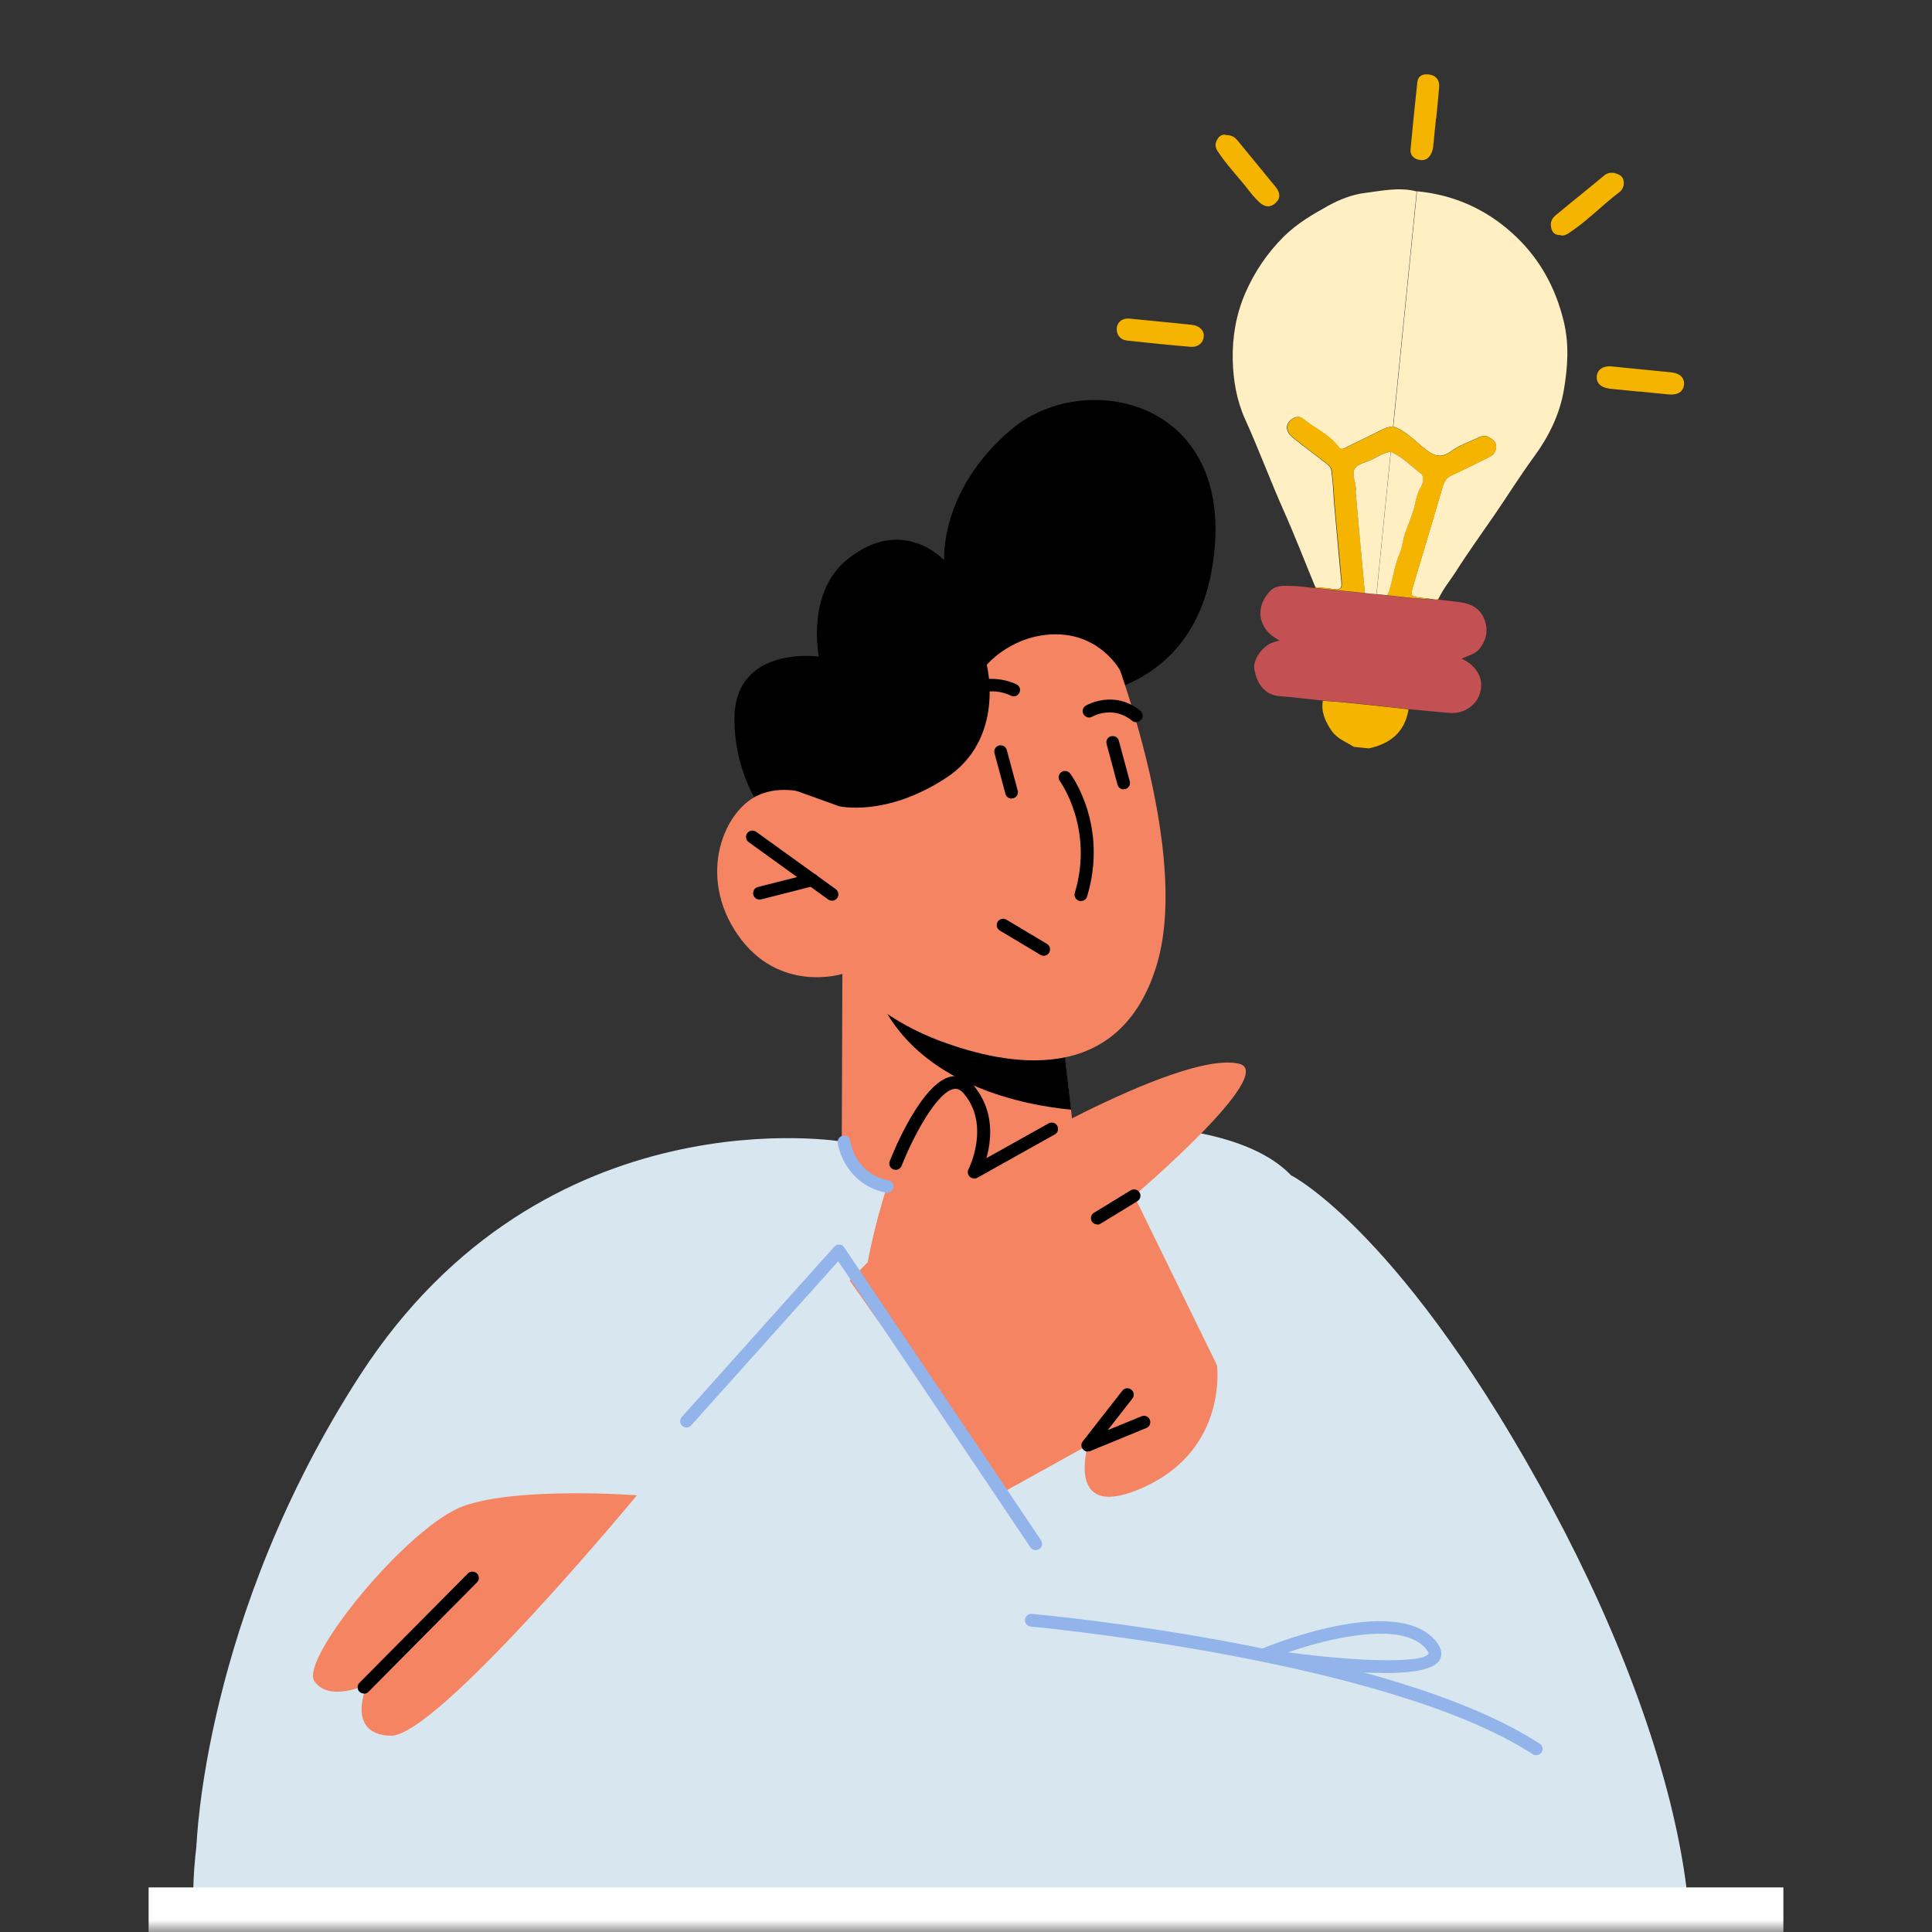 <svg width="80" height="80" viewBox="0 0 80 80" fill="none" xmlns="http://www.w3.org/2000/svg">
<rect x="0" y="0" width="80" height="80" fill="#333333" stroke="none"/>
<mask id="mask0_143_586" style="mask-type:alpha" maskUnits="userSpaceOnUse" x="0" y="0" width="80" height="80">
<rect width="80" height="80" fill="#D9D9D9"/>
</mask>
<g mask="url(#mask0_143_586)">
<path d="M40.125 46.953C40.125 46.953 31.727 46.421 26.922 50.703C22.117 54.985 19.663 91.189 19.663 91.189C19.663 91.189 33.174 91.414 41.969 91.66C48.365 91.844 59.813 91.189 59.813 91.189C59.813 91.189 56.187 54.118 54.096 49.59C52.005 45.062 40.118 46.953 40.118 46.953H40.125Z" fill="#D8E7EF"/>
<path d="M53.486 48.681C53.486 48.681 58.154 51.057 64.282 62.463C69.883 72.892 72.426 84.359 67.004 87.78C53.163 96.508 35.628 83.635 35.628 83.635L53.486 48.681Z" fill="#D8E7EF"/>
<path d="M42.353 28.93C42.353 28.93 49.153 29.947 50.202 23.453C51.319 16.541 44.931 15.223 41.907 17.757C38.884 20.29 39.097 23.2 39.097 23.2C39.097 23.2 37.362 21.294 35.059 23.186C33.373 24.579 33.907 27.188 33.907 27.188C33.907 27.188 30.398 26.697 30.411 29.797C30.425 32.898 32.475 34.673 32.475 34.673L42.353 28.923V28.93Z" fill="black"/>
<path d="M34.881 40.329L34.854 47.636C34.854 47.636 36.17 49.74 40.461 50.102C43.656 50.368 44.78 49.658 44.78 49.658L44.348 45.956L43.923 42.343L36.184 40.622L34.888 40.329H34.881Z" fill="#F48462"/>
<path d="M36.184 40.615C36.204 40.813 36.28 41.052 36.396 41.318C38.028 44.972 42.511 45.778 44.355 45.949L43.93 42.336L36.19 40.615H36.184Z" fill="black"/>
<path d="M45.616 25.692C45.616 25.692 49.434 34.864 47.899 39.952C46.363 45.034 41.702 44.146 38.925 43.101C36.149 42.063 34.881 40.328 34.881 40.328C34.881 40.328 32.249 41.161 30.549 38.709C28.848 36.258 29.973 33.498 31.481 32.891C32.982 32.283 34.737 33.389 34.737 33.389L33.393 30.719C33.393 30.719 39.494 17.394 45.609 25.699L45.616 25.692Z" fill="#F48462"/>
<path d="M34.456 37.296C34.401 37.296 34.346 37.282 34.298 37.248L31.001 34.871C30.884 34.79 30.857 34.619 30.939 34.503C31.021 34.387 31.193 34.359 31.309 34.441L34.606 36.818C34.723 36.9 34.751 37.071 34.668 37.187C34.613 37.255 34.538 37.296 34.456 37.296Z" fill="black"/>
<path d="M31.447 37.248C31.33 37.248 31.22 37.166 31.193 37.05C31.159 36.907 31.241 36.764 31.385 36.729L33.565 36.176C33.709 36.142 33.852 36.224 33.887 36.367C33.921 36.511 33.839 36.654 33.695 36.688L31.515 37.242C31.515 37.242 31.474 37.248 31.447 37.248Z" fill="black"/>
<path d="M39.46 29.496C39.406 29.496 39.344 29.476 39.296 29.442C39.179 29.353 39.159 29.189 39.248 29.073C40.482 27.488 42.079 28.335 42.099 28.342C42.23 28.41 42.278 28.574 42.202 28.697C42.134 28.827 41.976 28.875 41.846 28.8C41.791 28.772 40.619 28.171 39.666 29.387C39.611 29.455 39.536 29.489 39.46 29.489V29.496Z" fill="black"/>
<path d="M47.048 29.906C46.987 29.906 46.932 29.886 46.877 29.845C46.082 29.189 45.239 29.667 45.232 29.674C45.109 29.749 44.944 29.708 44.869 29.578C44.793 29.455 44.834 29.291 44.965 29.216C45.013 29.189 46.144 28.547 47.22 29.435C47.33 29.53 47.35 29.694 47.254 29.803C47.199 29.865 47.124 29.899 47.048 29.899V29.906Z" fill="black"/>
<path d="M44.759 37.316C44.759 37.316 44.711 37.316 44.684 37.303C44.546 37.261 44.464 37.111 44.505 36.975C45.307 34.311 43.902 32.365 43.888 32.344C43.799 32.228 43.827 32.064 43.943 31.975C44.06 31.887 44.224 31.914 44.313 32.03C44.382 32.119 45.897 34.202 45.013 37.125C44.978 37.241 44.876 37.309 44.759 37.309V37.316Z" fill="black"/>
<path d="M46.528 32.686C46.411 32.686 46.301 32.611 46.274 32.488L45.822 30.808C45.781 30.665 45.87 30.521 46.007 30.487C46.151 30.453 46.295 30.535 46.329 30.672L46.781 32.352C46.822 32.495 46.733 32.639 46.596 32.673C46.576 32.673 46.548 32.679 46.528 32.679V32.686Z" fill="black"/>
<path d="M41.887 33.069C41.77 33.069 41.661 32.994 41.633 32.871L41.181 31.191C41.14 31.047 41.229 30.904 41.366 30.87C41.51 30.835 41.654 30.917 41.688 31.054L42.14 32.734C42.181 32.877 42.092 33.021 41.955 33.055C41.935 33.055 41.907 33.062 41.887 33.062V33.069Z" fill="black"/>
<path d="M46.377 27.755C46.377 27.755 45.589 26.287 43.758 26.266C41.928 26.246 40.859 27.53 40.859 27.53C40.859 27.53 41.654 30.603 39.159 32.221C36.663 33.847 34.744 33.383 34.744 33.383L32.941 32.734L31.625 30.104L36.862 24.518L43.628 20.987L47.063 24.115L46.377 27.762V27.755Z" fill="black"/>
<path d="M34.949 47.281C34.949 47.281 22.555 45.13 14.912 56.938C8.42 66.964 8.139 76.409 8.139 76.409L27.745 74.77L34.949 47.281Z" fill="#D8E7EF"/>
<path d="M8.139 76.409C8.139 76.409 7.611 91.407 19.813 90.383C33.674 89.215 40.79 62.204 40.79 62.204L45.047 59.847C45.047 59.847 44.06 63.139 47.453 61.541C50.846 59.943 50.394 56.535 50.394 56.535L46.96 49.514C46.96 49.514 52.958 44.419 51.299 44.044C48.735 43.463 40.338 48.538 40.338 48.538C40.338 48.538 40.982 45.218 39.076 45.656C37.013 46.134 35.93 52.267 35.93 52.267L12.897 75.535L8.139 76.402V76.409Z" fill="#F48462"/>
<path d="M45.047 60.107C44.965 60.107 44.89 60.073 44.835 60.004C44.759 59.909 44.759 59.779 44.835 59.683L46.473 57.587C46.562 57.471 46.727 57.45 46.843 57.539C46.96 57.628 46.98 57.792 46.891 57.908L45.87 59.219L47.268 58.645C47.405 58.591 47.556 58.652 47.611 58.789C47.666 58.925 47.604 59.076 47.467 59.13L45.143 60.086C45.143 60.086 45.075 60.107 45.04 60.107H45.047Z" fill="black"/>
<path d="M45.438 50.702C45.349 50.702 45.26 50.654 45.212 50.579C45.136 50.456 45.177 50.292 45.301 50.217L46.822 49.288C46.946 49.213 47.11 49.254 47.186 49.377C47.261 49.5 47.22 49.664 47.097 49.739L45.575 50.668C45.534 50.695 45.486 50.709 45.438 50.709V50.702Z" fill="black"/>
<path d="M34.703 52.342L42.881 63.925C42.881 63.925 37.397 83.328 26.374 89.304C15.351 95.279 6.796 86.934 8.139 76.409C9.483 65.885 34.703 52.349 34.703 52.349V52.342Z" fill="#D8E7EF"/>
<path d="M43.217 39.577C43.169 39.577 43.121 39.564 43.08 39.536L41.4 38.532C41.277 38.457 41.236 38.293 41.311 38.17C41.386 38.047 41.551 38.007 41.674 38.082L43.354 39.086C43.477 39.161 43.518 39.325 43.443 39.448C43.395 39.529 43.306 39.577 43.217 39.577Z" fill="black"/>
<path d="M40.337 48.797C40.269 48.797 40.207 48.77 40.152 48.722C40.07 48.64 40.05 48.517 40.104 48.415C40.111 48.394 41.023 46.605 39.913 45.287C39.741 45.082 39.597 45.075 39.508 45.089C38.788 45.205 37.794 47.103 37.335 48.271C37.28 48.408 37.13 48.476 36.992 48.422C36.855 48.367 36.787 48.217 36.842 48.08C36.972 47.745 38.171 44.775 39.419 44.57C39.652 44.536 39.995 44.57 40.317 44.952C41.188 45.99 41.057 47.206 40.845 47.957L43.422 46.516C43.552 46.448 43.71 46.489 43.779 46.619C43.847 46.748 43.806 46.906 43.676 46.974L40.468 48.77C40.427 48.79 40.386 48.804 40.337 48.804V48.797Z" fill="black"/>
<path d="M26.374 61.917C26.374 61.917 21.52 61.548 19.217 62.354C16.914 63.16 12.389 68.712 13.02 69.614C13.651 70.515 15.207 69.743 15.207 69.743C15.207 69.743 14.261 71.813 16.173 71.874C18.086 71.936 26.374 61.917 26.374 61.917Z" fill="#F48462"/>
<path d="M63.611 72.68C63.563 72.68 63.508 72.667 63.467 72.639C57.475 68.733 42.833 67.367 42.682 67.353C42.538 67.34 42.428 67.21 42.442 67.066C42.456 66.923 42.586 66.814 42.73 66.827C43.333 66.882 57.647 68.221 63.755 72.202C63.878 72.284 63.913 72.448 63.83 72.564C63.782 72.639 63.693 72.68 63.611 72.68Z" fill="#92B4EA"/>
<path d="M42.888 64.19C42.806 64.19 42.716 64.149 42.668 64.074L34.71 52.225L28.622 59.02C28.526 59.13 28.355 59.136 28.252 59.041C28.142 58.945 28.136 58.774 28.232 58.672L34.545 51.624C34.6 51.562 34.675 51.528 34.758 51.535C34.84 51.535 34.915 51.583 34.956 51.651L43.107 63.781C43.189 63.903 43.155 64.067 43.032 64.142C42.984 64.17 42.936 64.19 42.888 64.19Z" fill="#92B4EA"/>
<path d="M57.304 69.273C55.515 69.273 53.212 68.945 52.245 68.794C52.129 68.774 52.039 68.685 52.026 68.569C52.012 68.453 52.074 68.344 52.183 68.296C52.41 68.2 57.715 65.994 59.415 67.907C59.751 68.282 59.71 68.562 59.614 68.733C59.388 69.143 58.449 69.279 57.297 69.279L57.304 69.273ZM53.335 68.419C56.379 68.829 58.942 68.863 59.155 68.474C59.155 68.467 59.155 68.392 59.025 68.248C58.031 67.128 55.124 67.804 53.335 68.419Z" fill="#92B4EA"/>
<path d="M36.732 49.384C36.732 49.384 36.698 49.384 36.684 49.384C35.292 49.111 34.772 47.916 34.689 47.322C34.669 47.178 34.772 47.042 34.915 47.028C35.059 47.008 35.19 47.11 35.21 47.253C35.217 47.315 35.423 48.606 36.787 48.872C36.931 48.899 37.027 49.036 36.992 49.179C36.965 49.302 36.855 49.391 36.732 49.391V49.384Z" fill="#92B4EA"/>
<path d="M15.07 70.126C15.001 70.126 14.932 70.099 14.884 70.051C14.782 69.948 14.782 69.784 14.884 69.682L19.374 65.154C19.477 65.052 19.642 65.052 19.751 65.154C19.854 65.256 19.854 65.42 19.751 65.523L15.261 70.051C15.207 70.105 15.145 70.133 15.076 70.133L15.07 70.126Z" fill="black"/>
<path d="M56.063 30.928C55.741 30.723 55.371 30.593 55.138 30.259C54.877 29.876 54.699 29.487 54.774 29.016C55.96 29.098 57.139 29.241 58.325 29.371C58.174 30.313 57.571 30.798 56.68 30.989L56.07 30.928H56.063Z" fill="#F5B400"/>
<path d="M54.466 24.311C54.034 23.266 53.63 22.214 53.171 21.183C52.608 19.919 52.129 18.622 51.56 17.365C51.21 16.593 51.066 15.76 51.045 14.906C51.025 13.944 51.183 13.021 51.566 12.134C51.95 11.253 52.471 10.481 53.157 9.798C53.705 9.252 54.356 8.876 55.021 8.507C55.481 8.254 56.002 8.056 56.482 7.995C57.194 7.906 57.928 7.735 58.661 7.927C58.332 11.171 58.01 14.415 57.681 17.666C57.455 17.666 57.27 17.768 57.078 17.864C56.639 18.082 56.2 18.301 55.762 18.512C55.652 18.567 55.536 18.663 55.412 18.499C55.028 17.98 54.418 17.734 53.938 17.331C53.829 17.242 53.671 17.242 53.534 17.331C53.205 17.529 53.205 17.857 53.534 18.123C53.986 18.485 54.453 18.834 54.912 19.189C55.021 19.271 55.117 19.359 55.131 19.503C55.158 19.769 55.193 20.042 55.206 20.309C55.241 20.944 55.309 21.572 55.364 22.201C55.419 22.843 55.481 23.484 55.542 24.126C55.563 24.318 55.508 24.441 55.268 24.4C54.994 24.352 54.72 24.338 54.446 24.311H54.466Z" fill="#FFEFC2"/>
<path d="M57.695 17.659C58.024 14.415 58.346 11.171 58.675 7.92C60.163 8.063 61.472 8.63 62.589 9.627C63.714 10.631 64.406 11.867 64.756 13.329C64.982 14.278 64.913 15.22 64.756 16.149C64.584 17.167 64.125 18.089 63.508 18.929C62.959 19.68 62.466 20.466 61.945 21.231C61.383 22.05 60.8 22.856 60.266 23.696C60.039 24.051 59.765 24.372 59.587 24.755C59.559 24.782 59.539 24.802 59.511 24.83C59.491 24.83 59.47 24.83 59.457 24.83C59.285 24.809 59.114 24.775 58.943 24.762C58.373 24.7 58.38 24.707 58.545 24.154C58.949 22.815 59.347 21.47 59.745 20.124C59.806 19.926 59.895 19.776 60.108 19.68C60.642 19.441 61.163 19.168 61.691 18.909C61.876 18.82 61.952 18.663 61.945 18.465C61.938 18.273 61.815 18.198 61.664 18.109C61.451 17.986 61.287 18.089 61.115 18.164C60.773 18.321 60.403 18.451 60.108 18.669C59.635 19.025 59.319 18.854 58.929 18.526C58.545 18.205 58.188 17.836 57.695 17.659Z" fill="#FFEFC2"/>
<path d="M59.45 24.823C59.45 24.823 59.491 24.823 59.505 24.823L59.532 24.829H59.559C59.861 24.863 60.169 24.898 60.471 24.939C60.917 25 61.28 25.191 61.458 25.628C61.636 26.066 61.561 26.468 61.28 26.844C61.095 27.097 60.786 27.138 60.526 27.274C61.232 27.609 61.506 28.23 61.225 28.852C61.026 29.282 60.533 29.569 60.032 29.521C59.463 29.474 58.888 29.419 58.319 29.364C57.14 29.235 55.961 29.084 54.768 29.009C54.171 28.948 53.568 28.872 52.972 28.825C52.314 28.77 52.039 28.237 51.943 27.739C51.861 27.343 52.245 26.783 52.663 26.619C52.752 26.585 52.855 26.557 52.978 26.523C52.759 26.393 52.567 26.27 52.423 26.072C52.053 25.567 52.142 24.986 52.553 24.515C52.807 24.222 53.116 24.256 53.424 24.262C53.774 24.262 54.117 24.317 54.459 24.351C55.145 24.42 55.823 24.495 56.509 24.563C56.673 24.577 56.831 24.597 56.996 24.611C57.14 24.625 57.283 24.638 57.428 24.652C58.099 24.727 58.771 24.816 59.443 24.829L59.45 24.823Z" fill="#C35053"/>
<path d="M59.45 24.822C58.771 24.809 58.106 24.72 57.434 24.645C57.462 24.59 57.489 24.535 57.51 24.481C57.674 23.955 57.75 23.402 57.962 22.883C58.079 22.609 58.079 22.302 58.195 22.022C58.305 21.769 58.387 21.503 58.483 21.244C58.614 20.882 58.62 20.485 58.84 20.144C58.922 20.014 58.97 19.721 58.84 19.618C58.435 19.304 58.072 18.915 57.585 18.71C57.304 18.744 57.071 18.894 56.831 19.017C56.591 19.14 56.255 19.195 56.111 19.386C55.968 19.577 56.111 19.898 56.139 20.164C56.146 20.246 56.125 20.328 56.139 20.41C56.262 21.79 56.392 23.176 56.516 24.556C55.83 24.488 55.152 24.413 54.466 24.344C54.453 24.331 54.453 24.324 54.466 24.31C54.74 24.337 55.022 24.351 55.289 24.399C55.529 24.44 55.577 24.324 55.563 24.126C55.508 23.484 55.447 22.842 55.385 22.2C55.33 21.571 55.261 20.943 55.227 20.308C55.213 20.041 55.172 19.768 55.152 19.502C55.138 19.359 55.042 19.27 54.932 19.188C54.473 18.84 54.007 18.484 53.554 18.122C53.219 17.856 53.225 17.528 53.554 17.33C53.692 17.248 53.849 17.241 53.959 17.33C54.439 17.733 55.049 17.979 55.433 18.498C55.549 18.662 55.673 18.559 55.782 18.512C56.221 18.3 56.66 18.075 57.099 17.863C57.291 17.767 57.476 17.658 57.702 17.665C58.188 17.842 58.552 18.211 58.936 18.532C59.327 18.86 59.642 19.031 60.115 18.676C60.41 18.457 60.78 18.327 61.123 18.17C61.294 18.088 61.458 17.993 61.671 18.116C61.822 18.204 61.945 18.279 61.952 18.471C61.959 18.676 61.883 18.826 61.698 18.915C61.17 19.174 60.65 19.447 60.115 19.686C59.902 19.782 59.813 19.925 59.752 20.13C59.354 21.476 58.956 22.814 58.552 24.16C58.387 24.713 58.38 24.706 58.949 24.768C59.121 24.788 59.292 24.815 59.464 24.836L59.45 24.822Z" fill="#F5B400"/>
<path d="M50.806 5.597C50.997 5.597 51.128 5.679 51.237 5.809C51.765 6.458 52.3 7.1 52.828 7.748C53.026 8.001 53.02 8.22 52.828 8.397C52.615 8.595 52.389 8.595 52.149 8.377C51.978 8.22 51.827 8.035 51.683 7.851C51.265 7.311 50.785 6.826 50.415 6.253C50.305 6.082 50.312 5.932 50.408 5.768C50.504 5.604 50.641 5.542 50.806 5.597Z" fill="#F5B400"/>
<path d="M64.618 9.737C64.44 9.737 64.303 9.675 64.248 9.491C64.173 9.259 64.228 9.068 64.413 8.917C64.824 8.576 65.235 8.241 65.647 7.907C65.907 7.695 66.168 7.483 66.428 7.265C66.634 7.094 66.867 7.142 67.059 7.244C67.299 7.367 67.299 7.77 67.059 7.954C66.346 8.494 65.722 9.15 64.968 9.648C64.858 9.723 64.756 9.771 64.625 9.744L64.618 9.737Z" fill="#F5B400"/>
<path d="M48.077 13.322C48.502 13.363 48.934 13.404 49.359 13.452C49.667 13.486 49.866 13.684 49.845 13.93C49.825 14.203 49.605 14.387 49.283 14.36C48.406 14.285 47.529 14.196 46.658 14.1C46.37 14.066 46.206 13.827 46.247 13.554C46.281 13.322 46.493 13.165 46.761 13.192C47.2 13.233 47.638 13.281 48.077 13.322Z" fill="#F5B400"/>
<path d="M67.881 16.218C67.477 16.177 67.066 16.136 66.661 16.095C66.291 16.054 66.085 15.856 66.12 15.569C66.154 15.296 66.387 15.138 66.737 15.173C67.559 15.255 68.382 15.336 69.204 15.418C69.561 15.453 69.753 15.644 69.732 15.924C69.712 16.211 69.472 16.368 69.102 16.334C68.697 16.293 68.286 16.252 67.881 16.211V16.218Z" fill="#F5B400"/>
<path d="M59.463 4.908C59.422 5.29 59.381 5.679 59.347 6.062C59.333 6.198 59.292 6.321 59.224 6.431C59.1 6.622 58.922 6.663 58.716 6.608C58.504 6.547 58.387 6.396 58.408 6.178C58.497 5.256 58.586 4.327 58.689 3.405C58.723 3.125 58.922 3.05 59.182 3.084C59.443 3.118 59.614 3.303 59.594 3.589C59.559 4.027 59.511 4.464 59.47 4.901L59.463 4.908Z" fill="#F5B400"/>
<path d="M59.56 24.831H59.532H59.504C59.532 24.803 59.553 24.782 59.581 24.754C59.574 24.782 59.567 24.803 59.553 24.831H59.56Z" fill="#F5B400"/>
<path d="M56.516 24.557C56.386 23.177 56.262 21.791 56.139 20.411C56.132 20.329 56.153 20.247 56.139 20.165C56.105 19.899 55.968 19.578 56.111 19.387C56.255 19.195 56.591 19.141 56.831 19.018C57.078 18.895 57.304 18.745 57.585 18.71C57.386 20.677 57.194 22.644 56.996 24.604C56.831 24.591 56.674 24.57 56.509 24.557H56.516Z" fill="#FFEFC2"/>
<path d="M57.002 24.604C57.201 22.637 57.393 20.671 57.592 18.71C58.079 18.922 58.435 19.305 58.846 19.619C58.977 19.721 58.929 20.008 58.846 20.145C58.627 20.486 58.62 20.882 58.49 21.244C58.394 21.504 58.305 21.77 58.202 22.023C58.086 22.303 58.086 22.61 57.969 22.883C57.75 23.396 57.681 23.956 57.517 24.482C57.496 24.536 57.469 24.591 57.441 24.645C57.297 24.632 57.153 24.618 57.009 24.604H57.002Z" fill="#FFEFC2"/>
<path d="M73.846 78.154H6.154V80H73.846V78.154Z" fill="white"/>
</g>
</svg>

